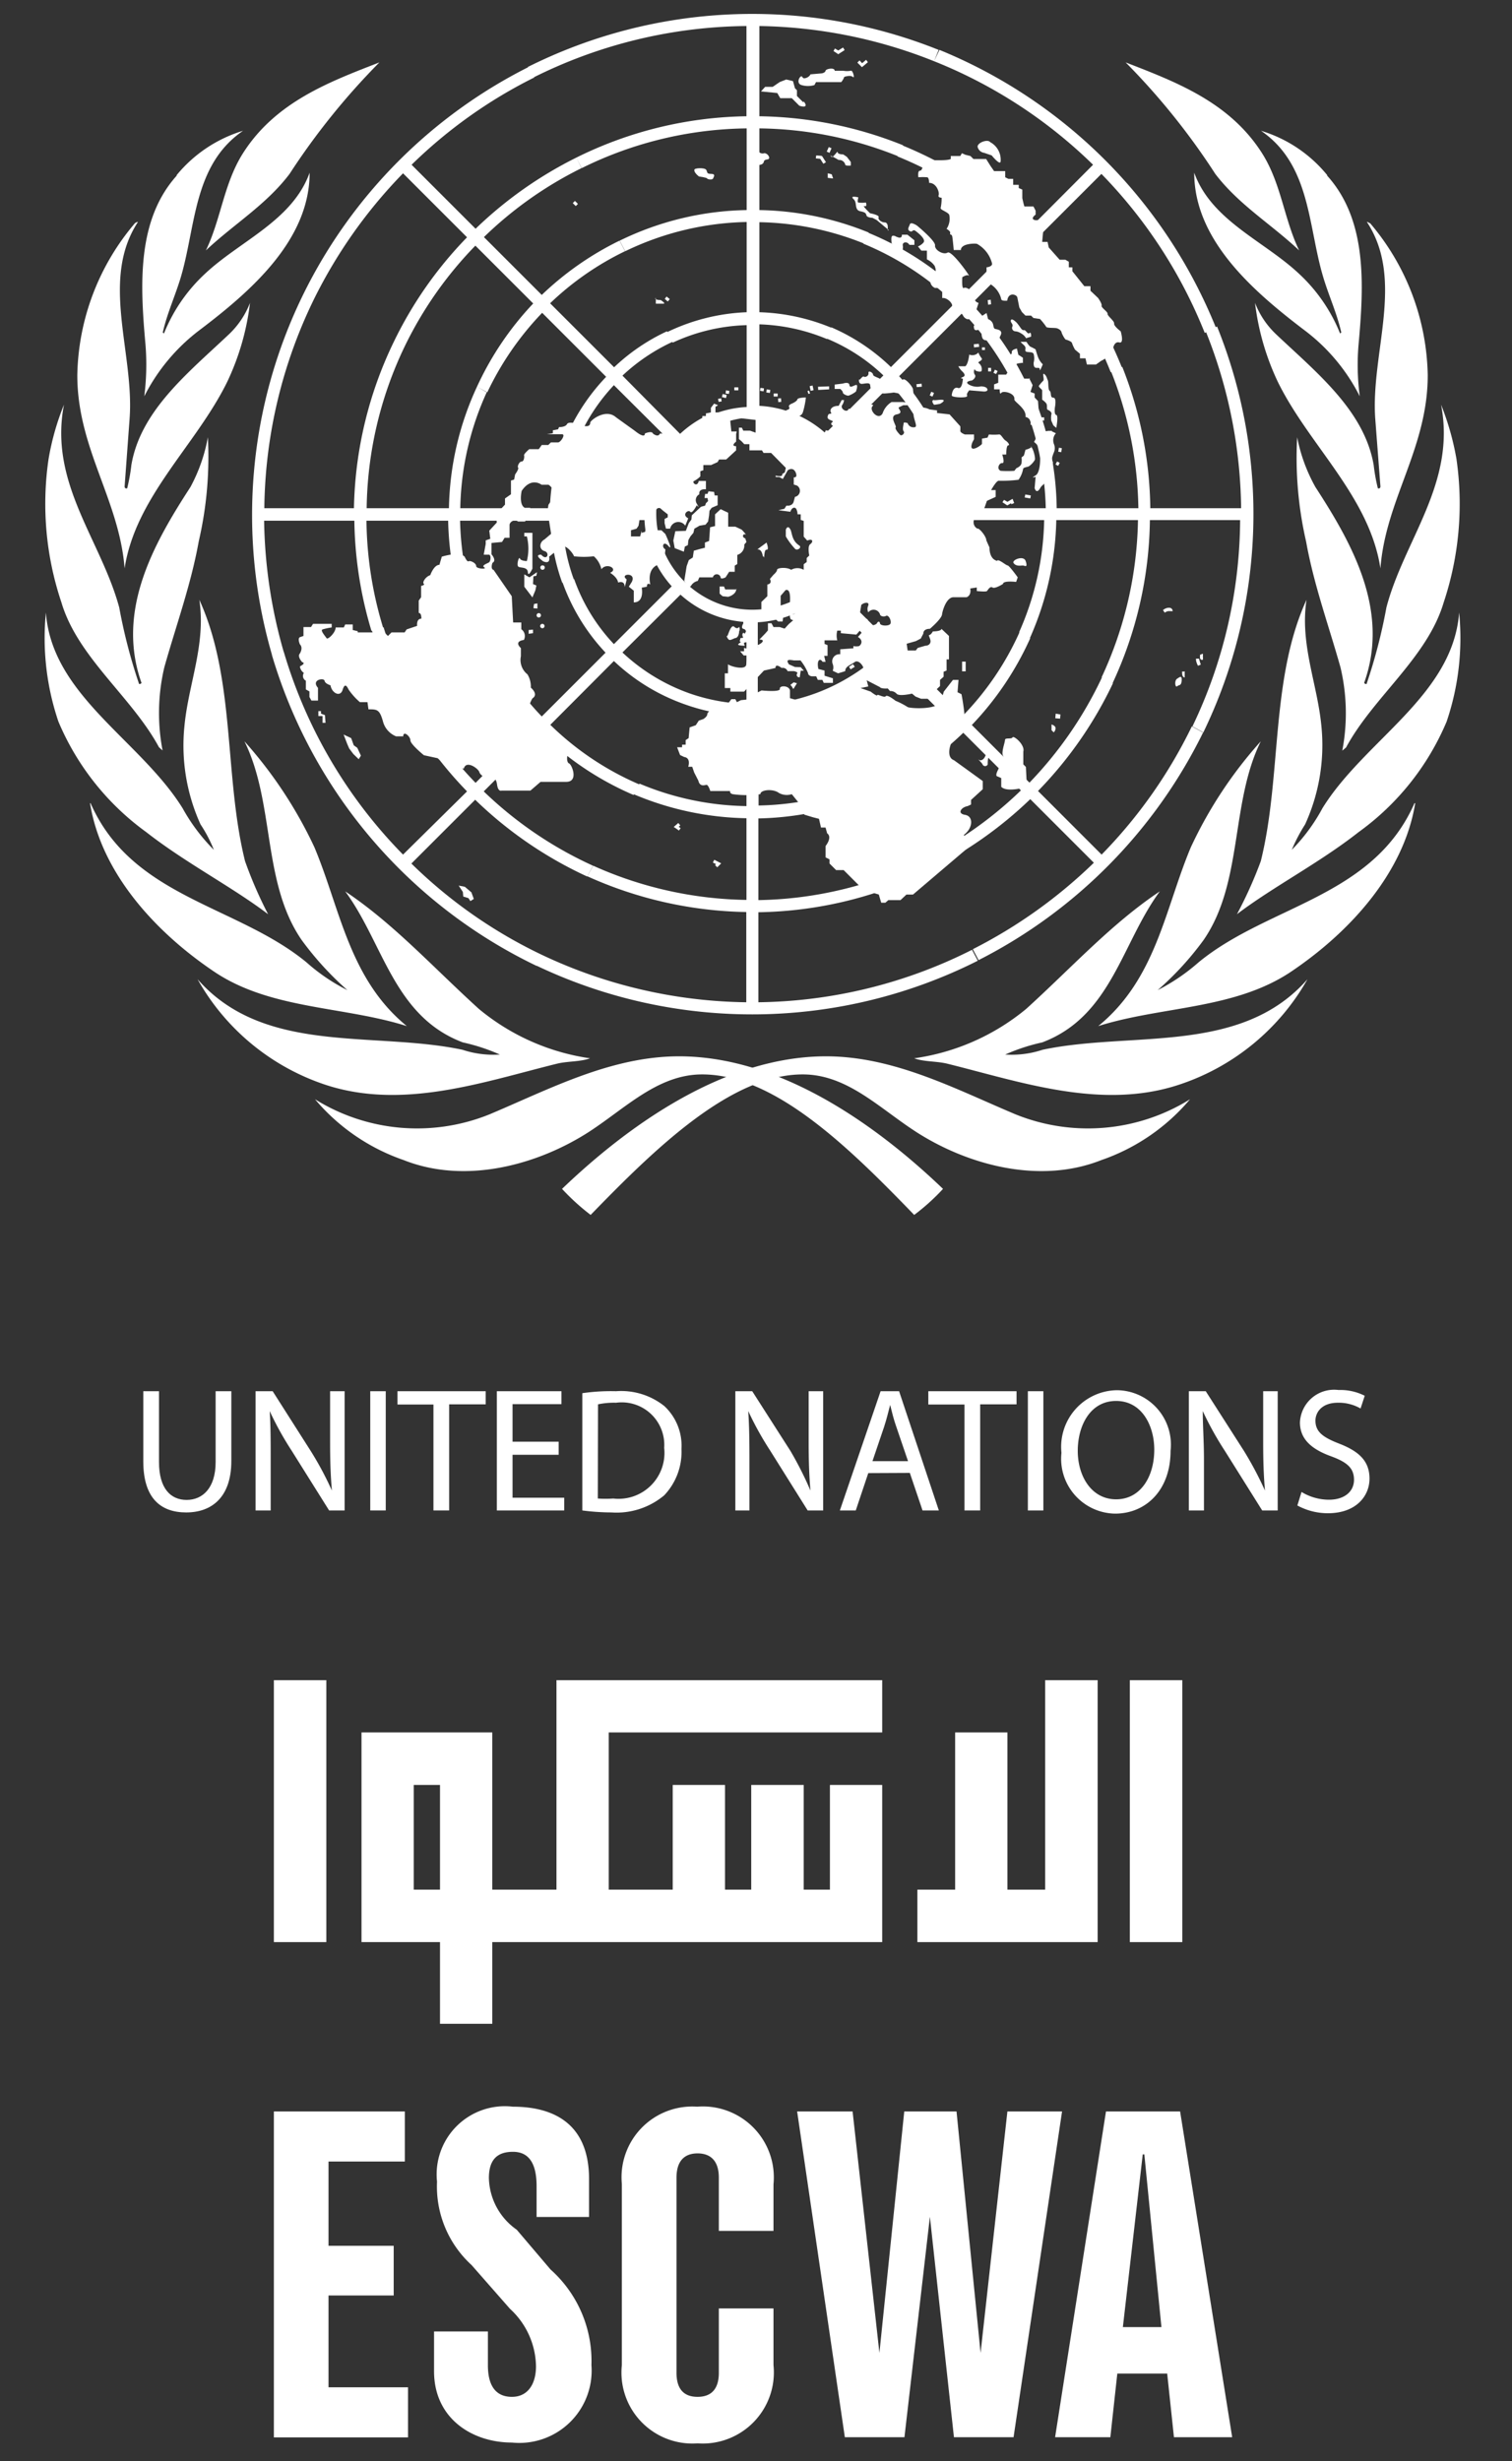 <svg id="Layer_1" data-name="Layer 1" xmlns="http://www.w3.org/2000/svg" viewBox="0 0 76.08 123.83"><rect x="0" y="0" width="76.08" height="123.83" fill="#333333" stroke="none"/><defs><style>.cls-1{fill:#fff;}</style></defs><g id="g4303"><g id="branches-olive"><path class="cls-1" d="M47.45,59.82A10.72,10.72,0,0,1,46,61.13c-3.24-3.35-7-7.07-10.67-7.07-2.24,0-3.86,1.71-5.74,2.92-2.62,1.67-6.21,2.61-9.28,1.39a10.16,10.16,0,0,1-4.46-3.06,9.72,9.72,0,0,0,8.78.76c3-1.26,6.1-2.92,9.54-2.92C39.24,53.15,44.07,56.58,47.45,59.82ZM9.94,49.27c3.36,3.83,8.84,2.6,13.33,3.55a4.94,4.94,0,0,0,1.88.24,9.66,9.66,0,0,0-1.86-.61c-3.48-1.31-4-5-5.92-7.6,2.43,1.62,4.44,3.84,6.72,5.91a11.27,11.27,0,0,0,5.6,2.49c-.49.18-1.13.14-1.66.27-3.68.91-7.75,2.35-11.66,1.06A11.55,11.55,0,0,1,9.94,49.27ZM4.56,40.42c2.09,4.75,7.36,5.12,10.86,8a9.5,9.5,0,0,0,2.06,1.4l0,0a15.72,15.72,0,0,1-2.3-2.52c-2-2.9-1.34-6.88-2.88-10a21.89,21.89,0,0,1,3.52,5.33c1.3,3.09,1.74,6.62,4.65,9-3.15-1-6.79-.83-9.62-2.69-3-2-5.76-5-6.32-8.53Zm-2.25-9.6c.3,4.18,4.75,6.42,6.88,9.85a9.38,9.38,0,0,0,1.57,2.09,6.83,6.83,0,0,0-.67-1.28,9.59,9.59,0,0,1-.81-4.94c.2-2.13,1.09-4.11.75-6.36,1.83,4,1.24,8.89,2.3,13.15A21.11,21.11,0,0,0,13.49,46c-1.8-1.37-4.15-2.58-6.13-4.13a13.18,13.18,0,0,1-4.42-5.56,13.07,13.07,0,0,1-.63-5.49Zm.13-7.7a13,13,0,0,1,.78-2.76C2.45,24.31,5.08,27.16,6,30.57a27.11,27.11,0,0,0,1,3.85s.09,0,.12-.06c-1.29-3.63.61-7,2.46-9.85A8.4,8.4,0,0,0,10.46,22,18.83,18.83,0,0,1,10,27.24c-.39,2.18-1.14,4.23-1.73,6.33a10,10,0,0,0-.09,4.19L8,37.6c-1.37-2.54-4.09-4.52-4.91-7.29a15.55,15.55,0,0,1-.65-7.19Zm1.45-4.24a12.12,12.12,0,0,1,2.9-7.65s.09-.07.15-.06c-1.91,2.92-.17,6.6-.42,9.91l-.25,3.4s0,.13.13.09a9.25,9.25,0,0,0,.21-1.17c.46-2.74,2.87-4.65,4.91-6.58a4.32,4.32,0,0,0,1.06-1.58,12.76,12.76,0,0,1-1.16,4C9.85,22.42,6.82,25,6.27,28.6,6,25.14,3.89,22.56,3.89,18.88Zm5-10.07a6.92,6.92,0,0,1,3.34-2.23c-2.5,1.71-2.37,4.79-3.13,7.36-.28.94-.69,1.82-.91,2.79l.06.05a8.3,8.3,0,0,1,2.06-3c1.76-1.66,4.4-2.67,5.27-5.09,0,3.37-2.91,5.93-5.54,7.92a9.62,9.62,0,0,0-2.78,3.33,12.69,12.69,0,0,0,.06-2.61c-.27-3-.44-6.25,1.57-8.49ZM19.09,3.14a35.39,35.39,0,0,0-4.52,5.61c-1.18,1.56-2.81,2.53-4.21,3.85.76-1.57.9-3.36,1.86-4.88C13.86,5.13,16.57,4.12,19.09,3.14Z"/></g><g id="branches-olive-2" data-name="branches-olive"><path class="cls-1" d="M28.28,59.82a11.26,11.26,0,0,0,1.44,1.31c3.25-3.35,7.06-7.07,10.67-7.07,2.25,0,3.86,1.71,5.75,2.92,2.62,1.67,6.21,2.61,9.28,1.39a10.16,10.16,0,0,0,4.46-3.06,9.72,9.72,0,0,1-8.78.76c-3-1.26-6.1-2.92-9.54-2.92C36.48,53.15,31.66,56.58,28.28,59.82ZM65.79,49.27c-3.36,3.83-8.84,2.6-13.33,3.55a4.94,4.94,0,0,1-1.88.24,9.66,9.66,0,0,1,1.86-.61c3.48-1.31,4-5,5.92-7.6-2.43,1.62-4.44,3.84-6.72,5.91A11.31,11.31,0,0,1,46,53.25c.49.18,1.13.14,1.66.27,3.68.91,7.75,2.35,11.66,1.06A11.59,11.59,0,0,0,65.79,49.27Zm5.38-8.85c-2.09,4.75-7.36,5.12-10.86,8a10,10,0,0,1-2.06,1.4l0,0a15.33,15.33,0,0,0,2.31-2.52c2-2.9,1.34-6.88,2.88-10a21.6,21.6,0,0,0-3.52,5.33c-1.3,3.09-1.74,6.62-4.66,9,3.16-1,6.79-.83,9.63-2.69,3-2,5.75-5,6.32-8.53Zm2.25-9.6c-.31,4.18-4.76,6.42-6.88,9.85A9.13,9.13,0,0,1,65,42.76a8.26,8.26,0,0,1,.67-1.28,9.6,9.6,0,0,0,.82-4.94c-.2-2.13-1.09-4.11-.75-6.36-1.83,4-1.24,8.89-2.3,13.15A21.11,21.11,0,0,1,62.24,46c1.8-1.37,4.15-2.58,6.12-4.13a13.13,13.13,0,0,0,4.43-5.56,13.07,13.07,0,0,0,.63-5.49Zm-.13-7.7a13.62,13.62,0,0,0-.78-2.76c.77,3.95-1.86,6.8-2.75,10.21a27.13,27.13,0,0,1-1,3.85s-.09,0-.12-.06c1.3-3.63-.6-7-2.45-9.85A8.4,8.4,0,0,1,65.27,22a18.83,18.83,0,0,0,.45,5.25c.39,2.18,1.14,4.23,1.73,6.33a10,10,0,0,1,.09,4.19l.19-.16c1.37-2.54,4.09-4.52,4.91-7.29a15.68,15.68,0,0,0,.65-7.19Zm-1.45-4.24a12.12,12.12,0,0,0-2.9-7.65c-.06,0-.09-.07-.16-.06,1.92,2.92.18,6.6.42,9.91l.26,3.4s0,.13-.13.09a9.25,9.25,0,0,1-.21-1.17c-.47-2.74-2.87-4.65-4.91-6.58a4.32,4.32,0,0,1-1.06-1.58,12.76,12.76,0,0,0,1.16,4c1.57,3.18,4.6,5.75,5.15,9.36C69.72,25.14,71.84,22.56,71.84,18.88ZM66.78,8.81a6.85,6.85,0,0,0-3.33-2.23c2.5,1.71,2.36,4.79,3.13,7.36.28.94.69,1.82.91,2.79l-.06.05a8.3,8.3,0,0,0-2.06-3c-1.76-1.66-4.41-2.67-5.28-5.09,0,3.37,2.92,5.93,5.54,7.92a9.54,9.54,0,0,1,2.79,3.33,12,12,0,0,1-.06-2.61c.27-3,.44-6.25-1.58-8.49ZM56.64,3.14a34.77,34.77,0,0,1,4.51,5.61c1.19,1.56,2.82,2.53,4.22,3.85-.76-1.57-.9-3.36-1.86-4.88C61.87,5.13,59.16,4.12,56.64,3.14Z"/></g></g><path id="path51" class="cls-1" d="M60.52,36.85l-.55-.3A24.46,24.46,0,0,1,55.43,43l-3.2-3.2A20.06,20.06,0,0,0,56,34.38l-.55-.3a19.64,19.64,0,0,1-3.65,5.3l-2.9-2.9a15.48,15.48,0,0,0,2.94-4.37l-.54-.3A14.55,14.55,0,0,1,48.46,36l-3.2-3.2a10.21,10.21,0,0,0,2.05-3.21l-.55-.3a9.34,9.34,0,0,1-1.93,3.07l-2.91-2.9a5.43,5.43,0,0,0,1.38-3.33h4.11a9.23,9.23,0,0,1-.65,3.16l.55.3A10.37,10.37,0,0,0,48,26.17h4.54a14.53,14.53,0,0,1-1.26,5.64l.54.3a15.37,15.37,0,0,0,1.33-5.94h4.11a19.41,19.41,0,0,1-1.83,7.91l.55.3a19.94,19.94,0,0,0,1.88-8.21h4.54A24.27,24.27,0,0,1,60,36.55l.55.3a25.22,25.22,0,0,0,.69-20.42l-.57.24a24.52,24.52,0,0,1,1.78,8.9H57.88a19.84,19.84,0,0,0-1.41-7.11l-.56.24a19.42,19.42,0,0,1,1.37,6.87H53.17a15.18,15.18,0,0,0-1-5.24l-.55.24a14.73,14.73,0,0,1,1,5H48a9.94,9.94,0,0,0-.62-3.21l-.55.24a9.54,9.54,0,0,1,.56,3H43.3a5.43,5.43,0,0,0-1.38-3.33l2.91-2.91a9.52,9.52,0,0,1,2,3.27l.55-.24a10.07,10.07,0,0,0-2.14-3.46l3.21-3.21a14.76,14.76,0,0,1,3.11,4.88l.55-.24a15.21,15.21,0,0,0-3.23-5.07l2.9-2.91a19.27,19.27,0,0,1,4.11,6.35l.56-.24a20,20,0,0,0-4.24-6.53l3.21-3.21a24.37,24.37,0,0,1,5.2,8l.57-.24A25.33,25.33,0,0,0,47.27,2.51L47,3.08a24.32,24.32,0,0,1,8,5.21L51.8,11.5a20.08,20.08,0,0,0-6.41-4.19l-.23.56a19.45,19.45,0,0,1,6.21,4.06l-2.9,2.91a15.15,15.15,0,0,0-4.81-3.14l-.22.56a14.77,14.77,0,0,1,4.6,3l-3.21,3.21a10,10,0,0,0-3-2l-.22.57a9.21,9.21,0,0,1,2.84,1.85l-2.91,2.91a5.43,5.43,0,0,0-3.33-1.38V16.32a9.55,9.55,0,0,1,3.4.74l.22-.57a10.24,10.24,0,0,0-3.62-.78V11.18a14.72,14.72,0,0,1,5.28,1.08l.22-.56a15.22,15.22,0,0,0-5.5-1.13V6.46a19.21,19.21,0,0,1,7,1.41l.23-.56a20.05,20.05,0,0,0-7.23-1.46V1.31A24.61,24.61,0,0,1,47,3.08l.23-.57a25.21,25.21,0,0,0-20.67.86l.28.53A24.41,24.41,0,0,1,37.56,1.31V5.85A19.87,19.87,0,0,0,29,7.93l.27.53a19.15,19.15,0,0,1,8.3-2v4.11a15.08,15.08,0,0,0-6.39,1.54l.28.53a14.65,14.65,0,0,1,6.11-1.47v4.54a10.1,10.1,0,0,0-4,1l.28.53a9.4,9.4,0,0,1,3.72-.88v4.12a5.21,5.21,0,0,0-1.81.42l.28.53A4.7,4.7,0,0,1,37.86,21a4.85,4.85,0,0,1,4.84,4.84,4.84,4.84,0,1,1-9.68,0,4.86,4.86,0,0,1,3-4.48l-.28-.53a5.36,5.36,0,0,0-1.52,1L31.32,18.9a9.48,9.48,0,0,1,2.52-1.7l-.28-.53a9.93,9.93,0,0,0-2.66,1.81l-3.22-3.22a14.67,14.67,0,0,1,3.77-2.62l-.28-.53a15.44,15.44,0,0,0-3.91,2.73l-2.91-2.91a19.3,19.3,0,0,1,4.91-3.47L29,7.93a20.31,20.31,0,0,0-5.07,3.58L20.71,8.29A24.29,24.29,0,0,1,26.88,3.9l-.28-.53a25.28,25.28,0,0,0-11.32,11.4l.52.28a24.78,24.78,0,0,1,4.48-6.33l3.22,3.22a20,20,0,0,0-3.69,5.27l.52.29a19.28,19.28,0,0,1,3.59-5.14l2.91,2.91A15.49,15.49,0,0,0,24,19.46l.52.28a15.07,15.07,0,0,1,2.76-4l3.22,3.22a10.27,10.27,0,0,0-2,3l.53.29a9.57,9.57,0,0,1,1.86-2.87l2.92,2.91a5.44,5.44,0,0,0-1.38,3.33H28.31A9.59,9.59,0,0,1,29,22.2l-.53-.29a10.12,10.12,0,0,0-.8,3.66H23.16a14.66,14.66,0,0,1,1.33-5.83L24,19.46a15.08,15.08,0,0,0-1.41,6.11H18.45a19.31,19.31,0,0,1,1.88-8.07l-.52-.29a20,20,0,0,0-2,8.36H13.3a24.55,24.55,0,0,1,2.5-10.52l-.52-.28A25.22,25.22,0,0,0,13.7,33l.59-.15a25,25,0,0,1-1-6.65h4.54a20.1,20.1,0,0,0,.86,5.54l.59-.15a19,19,0,0,1-.84-5.39h4.11a15.63,15.63,0,0,0,.72,4.38l.59-.15a14.94,14.94,0,0,1-.71-4.23H27.7a9.92,9.92,0,0,0,.59,3.12l.59-.15a9.27,9.27,0,0,1-.57-3h4.12A5.34,5.34,0,0,0,33.8,29.5l-2.91,2.91a9.25,9.25,0,0,1-2-3.27l-.59.15a10.13,10.13,0,0,0,2.17,3.55l-3.21,3.21a14.72,14.72,0,0,1-3.38-5.64l-.59.14a15.24,15.24,0,0,0,3.55,5.93l-2.91,2.91a19.39,19.39,0,0,1-4.63-7.83l-.59.15a20,20,0,0,0,4.79,8.11L20.28,43a24.35,24.35,0,0,1-6-10.2l-.6.15A25.31,25.31,0,0,0,27,48.6l.3-.54a24.25,24.25,0,0,1-6.6-4.61l3.21-3.21a20.23,20.23,0,0,0,5.63,3.86l.3-.54a19.56,19.56,0,0,1-5.5-3.74l2.91-2.91A15.19,15.19,0,0,0,31.88,40l.29-.53a14.68,14.68,0,0,1-4.48-3l3.2-3.21a10,10,0,0,0,3.54,2.17l.3-.53a9.62,9.62,0,0,1-3.41-2.07l2.92-2.91a5.38,5.38,0,0,0,3.32,1.38v4.12a9.58,9.58,0,0,1-2.83-.52l-.3.53a10,10,0,0,0,3.13.59v4.54a14.39,14.39,0,0,1-5.38-1.13l-.3.53a15.17,15.17,0,0,0,5.68,1.21v4.11a19.42,19.42,0,0,1-7.71-1.72l-.3.53a20.2,20.2,0,0,0,8,1.8v4.54a24.72,24.72,0,0,1-10.25-2.37l-.3.53a25.23,25.23,0,0,0,22.2-.25l-.29-.55a24.45,24.45,0,0,1-10.75,2.64V45.9a20,20,0,0,0,8.67-2.12l-.28-.55a19.39,19.39,0,0,1-8.39,2.06V41.18a15.25,15.25,0,0,0,6.51-1.6L44.4,39a14.5,14.5,0,0,1-6.23,1.53V36a10,10,0,0,0,4.15-1L42,34.47a9.69,9.69,0,0,1-3.87,1V31.31a5.38,5.38,0,0,0,3.32-1.38l2.91,2.91A9.93,9.93,0,0,1,42,34.47l.28.54a10,10,0,0,0,2.51-1.74L48,36.48A15,15,0,0,1,44.4,39l.28.54a15,15,0,0,0,3.79-2.67l2.9,2.9a19.55,19.55,0,0,1-4.81,3.42l.28.55a20.18,20.18,0,0,0,5-3.53l3.2,3.2a24.85,24.85,0,0,1-6.09,4.35l.29.55a25.42,25.42,0,0,0,11.32-11.5Z"/><polygon id="polygon59" class="cls-1" points="39.15 20.05 39.16 20.23 39.31 20.22 39.3 20.04 39.15 20.05"/><rect id="rect61" class="cls-1" x="38.93" y="19.8" width="0.2" height="0.15"/><polygon id="polygon63" class="cls-1" points="38.74 19.77 38.76 19.62 38.58 19.59 38.56 19.75 38.74 19.77"/><rect id="rect65" class="cls-1" x="38.26" y="19.52" width="0.15" height="0.18" transform="translate(13.68 54.9) rotate(-82.15)"/><rect id="rect67" class="cls-1" x="36.95" y="19.49" width="0.2" height="0.15"/><polygon id="polygon69" class="cls-1" points="36.68 19.82 36.7 19.67 36.53 19.64 36.51 19.8 36.68 19.82"/><rect id="rect71" class="cls-1" x="36.36" y="19.83" width="0.16" height="0.21" transform="translate(8.08 50.27) rotate(-75.61)"/><polygon id="rect73" class="cls-1" points="36.16 20.22 36.13 20.07 36.29 20.04 36.31 20.2 36.16 20.22"/><polygon id="polygon75" class="cls-1" points="16.15 35.78 16.02 35.78 16.02 36.03 16.23 36.03 16.23 36.37 16.38 36.37 16.35 35.98 16.15 35.91 16.15 35.78"/><polygon id="polygon77" class="cls-1" points="17.57 37.66 17.47 37.43 17.29 36.96 17.67 37.14 17.8 37.5 17.98 37.63 18.16 38.02 18.05 38.2 17.78 37.94 17.57 37.66"/><polygon id="polygon79" class="cls-1" points="23.29 44.88 23.08 44.56 23.39 44.62 23.72 44.9 23.84 45.23 23.67 45.34 23.57 45.19 23.31 45.11 23.29 44.88"/><path id="path81" class="cls-1" d="M37.07,21.71H36.8l-.06-.57.16-.1v-.29H36l0-.28.13-.08-.2-.08-.16.21,0,.23-.25.05v.13h-.18v.34l-.71.59-1.42-.05c-.1.23-.36,0-.36,0-.05-.15-.4,0-.4,0,0,.29-.49-.12-.49-.12L31,21c-.51-.46-1.27.13-1.3.26,0,.36-.58.08-.58.08s-.51-.16-.59,0-.4.15-.4.15l-.05.11-.26.05,0,.15-.3.05.76,0c.2,0-.08.43-.21.41l-.35,0-.13.13h-.33l-.15.21-.48,0s-.28.24-.26.31,0,.31-.12.31-.23.24-.18.31-.15.34-.15.34l-.05.26-.16.05v.69l-.3.21v.31l-.46.49.05.41-.38.41.05.41-.23.08,0,.18-.1.54.26,0c.12,0,.1.33,0,.39s-.39.15-.23.25-.41.08-.41-.07-.3-.29-.38-.24-.2-.23-.2-.23c-.28-.28-1.15,0-1.15,0l-.12.41c-.28,0-.46.52-.46.52-.23.07-.41.36-.33.43s-.13.11-.13.11v.57l-.12.17,0,.62c.15,0,.13.29.13.29-.26,0-.21.36-.21.36l-.53.18-.1.15-.66,0-.18.18-.18-.18H18L18,31.76l-.25-.06,0-.28-.38,0-.07.15-.41,0c0,.26-.4.64-.46.54s-.33-.39-.2-.44a3.31,3.31,0,0,1,.46-.1v-.18l-.94,0-.1.16-.38,0V32l-.18.06c-.13.07,0,.36,0,.36.18.18,0,.46,0,.46-.15.16.12.44.12.44.21.05-.12.21-.12.21a.47.47,0,0,0,.2.33.27.27,0,0,0,.1.39l0,.44.18.1v.28l.1.18H16l0-.64c-.36-.41.3-.52.33-.36s.3.23.3.23c.06.39.49.62.61.23s.23-.15.31,0a3.31,3.31,0,0,0,.56.62h.38l.05.36c.43,0,.56,0,.73.61a1.11,1.11,0,0,0,.66.75l.36,0c0-.31.36,0,.36.2s.68.75.68.75l.69.15.63.52.48,0h.21c.12-.44.73,0,.78.18s.46.41.51.28.33-.05.38.34.23.31.23.31l1.45,0,.51-.44,1.29,0c.66,0,.26-.93.13-.93-.23-.18.08-.93.08-.93l-1.86-1.73c-.43,0-.05-.61-.05-.61.33-.21-.08-.54-.08-.54a1.18,1.18,0,0,0-.17-.67.92.92,0,0,1-.33-.91v-.41c-.38-.36.15-.41.15-.41a.42.42,0,0,0-.13-.54l0-.34-.41,0L25.75,30l-.91-1.32c-.18-.05-.06-.36-.06-.36.23-.12-.05-.43-.05-.43l0-.57.53-.05.13-.21h.25l0-.67a.28.28,0,0,1,.43-.15l.35,0,.21-.39.05-.3-.28,0c-.31-.18-.15-.85-.15-.85.48-.72,1-.31,1-.31l.35,0c.54.36,0,1,0,1a1.53,1.53,0,0,0,0,.64l.13.83-.33.28c-.28.15-.28.51,0,.59s.13.52-.17.18c-.46,0,.25.41.05.31.46.23.35-.21.35-.21l.61-.49c.23-.18.64.39.64.47a4.27,4.27,0,0,0,1,0,1.21,1.21,0,0,1,.38.65c.28-.36.87,0,.44.18.4.26.4.49.4.49.33-.1.33.15.33.23a2.67,2.67,0,0,0,.1-.39c-.38-.28.51-.38.26.13l-.15.24.25.2,0,.59c.55,0,.4-.74.4-.74l.26-.05c0-.24.17-.11.17-.11-.17-.87.41-1,.41-1,.33-.08.35-.77.35-.77-.22-.11-.1-.47.16-.16s-.16-.61-.16-.61l-.2-.19-.28,0,0-.29h-.46l-.08.37-.17.05,0-.11-.08.29h-.46l0-.31.28-.08.1-.15.07-.42h.33l.44-.13c0-.43.25-.33.25-.33l.15.13.23.18,0,.15-.16.08,0,.21.07.28h.21a.42.42,0,0,1,.76-.15l.15-.37c-.35-.18,0-.46.1-.33s.33-.33.33-.33.18.23,0-.08a.33.33,0,0,1,.13-.47c-.05-.3.33-.25.33-.25l0-.42-.36,0c-.08.36-.38.05-.23,0a1.36,1.36,0,0,0,.31-.23v-.26l.15-.05,0-.26h.39l.33-.15.07-.13.36,0,.5-.46,0-.21c-.3,0,0-.23,0-.23l0-.38Z"/><path id="path83" class="cls-1" d="M26.84,26.81l-.46,0,0,.18h.13a2.55,2.55,0,0,1,0,1.24s-.3,0-.35-.13-.18.33-.08.41.46,0,.48.28.23-.18.23-.18V26.81Z"/><polygon id="polygon85" class="cls-1" points="26.64 29.05 26.38 28.9 26.38 29.52 26.79 30.06 26.94 29.7 26.99 29.46 26.82 29.39 26.84 29 26.99 28.97 27.02 28.79 26.64 29.05"/><polygon id="polygon87" class="cls-1" points="27.04 30.36 26.87 30.39 26.84 30.6 27.04 30.62 27.04 30.36"/><polygon id="polygon89" class="cls-1" points="26.82 31.68 26.6 31.7 26.6 31.89 26.82 31.86 26.82 31.68"/><path id="path91" class="cls-1" d="M27.11,31.07a.11.11,0,0,0,0-.22.11.11,0,0,0,0,.22Z"/><path id="circle93" class="cls-1" d="M27.29,31.39a.11.11,0,1,1-.11.11A.11.11,0,0,1,27.29,31.39Z"/><path id="circle95" class="cls-1" d="M27.3,28.45a.1.1,0,0,1,.11.11.11.11,0,0,1-.22,0A.1.1,0,0,1,27.3,28.45Z"/><polygon id="polygon97" class="cls-1" points="35.63 26.24 35.68 25.93 35.7 25.7 35.81 25.55 36.11 25.42 36.11 24.93 35.96 24.93 35.93 24.75 35.65 24.72 35.6 24.85 35.48 24.85 35.45 25.06 35.6 25.06 35.63 25.21 35.52 25.32 35.48 25.44 35.27 25.5 34.81 25.93 34.79 26.14 34.66 26.32 34.51 26.71 33.98 26.73 33.88 27.2 33.95 27.58 34.41 27.76 34.46 27.5 34.61 27.43 34.64 27.17 34.74 26.99 34.89 26.81 34.94 26.6 35.2 26.45 35.5 26.4 35.63 26.24"/><path id="path99" class="cls-1" d="M36.64,26.5v-.36l0-.34-.38-.18-.28.26,0,.36v.23l-.25.06-.05.69-.21.08,0,.26-.28.07-.28.08-.05.34-.2.13-.11.31-.12.74s.23.44.35.23a.52.52,0,0,1,.33-.23l.08-.18.68,0a.2.2,0,0,1,.39,0c0,.13.25,0,.25,0l.18-.28h.28l0-.31.13-.08v-.46a.49.49,0,0,0,.35-.52l.11-.13-.06-.18c-.2-.07-.1-.25,0-.2s-.18-.24-.18-.24S37,26.5,37,26.5Z"/><path id="path101" class="cls-1" d="M37.05,29.62c0,.31-.41.41-.41.41L36.36,30l-.15-.13,0-.36.22,0,.06.15.58,0Z"/><path id="path103" class="cls-1" d="M38.42,28c.06.22,0-.36.15-.34s0-.36,0-.36l-.46.34c.23,0,.25.26.28.36Z"/><path id="path105" class="cls-1" d="M39.77,26.63c.1.23.07.57.45.82.13.09-.07.26-.2.18a3.4,3.4,0,0,1-.48-.64v-.34c.08-.2.18-.12.23,0Z"/><polygon id="polygon107" class="cls-1" points="39.94 34.33 39.77 34.46 39.84 34.54 39.92 34.67 40.1 34.38 39.94 34.33"/><polygon id="polygon111" class="cls-1" points="43.01 33.55 42.92 33.42 42.72 33.55 42.8 33.68 43.01 33.55"/><path id="path113" class="cls-1" d="M50.15,39.05l.23.1,0,.44c.3.31,1.29,0,1.29,0s-.05-1-.05-1l-.13-.13,0-.64c.1-.34-.49-.83-.54-.72s-.38,0-.38.13-.2.62-.1.8-.07.18-.1.36-.28.49-.23.64Z"/><path id="path115" class="cls-1" d="M49.59,38c-.05.19-.22.31-.33.23s.13.13.18.23a.14.14,0,0,0,.26,0c0-.1,0-.33.07-.43s-.15-.13-.18,0Z"/><rect id="rect117" class="cls-1" x="48.41" y="33.29" width="0.18" height="0.49"/><path id="path119" class="cls-1" d="M51,28.33c-.11-.15.51-.41.61-.1s0,.26-.1.23-.36.08-.51-.13Z"/><polygon id="polygon123" class="cls-1" points="51.56 25.03 51.84 25.08 51.87 24.93 51.59 24.88 51.56 25.03"/><polygon id="polygon125" class="cls-1" points="50.89 25.37 51.03 25.31 50.98 25.18 50.95 25.1 50.88 25.14 50.69 25.25 50.52 25.15 50.44 25.27 50.65 25.41 50.68 25.43 50.72 25.41 50.87 25.32 50.89 25.37"/><path id="path127" class="cls-1" d="M51.83,19.05h-.38s.12.05-.23-.28a.35.35,0,0,0-.59.08l-.4,0v.41l-.21.08,0,.25.28,0s0,.31.08.18.71,0,.66.33c0,.13.63.47.56.88a.31.31,0,0,1,.25.39l.43.05.13-.26.13,0v-.16L52.29,21l-.06-.82L52.06,20l0-.2-.21-.08.11-.34-.18-.36Z"/><path id="path129" class="cls-1" d="M52.94,21.68l-.2,0-.45.07-.26.49a.75.75,0,0,1,.23.26c.1.18.15,1.24-.15,1.42s0,.07,0,.07l-.05.57c.08.26.21.13.28,0s.15-.15.25-.28a1.33,1.33,0,0,0,.28-.54c0-.18.16-.47.08-.54s.08-.44.08-.44a.53.53,0,0,0,0-.42.53.53,0,0,1,.1-.54l-.21-.1Z"/><polygon id="rect133" class="cls-1" points="53.25 22.73 53.28 22.53 53.43 22.55 53.4 22.75 53.25 22.73"/><rect id="rect135" class="cls-1" x="53.13" y="23.26" width="0.17" height="0.15" transform="translate(8.03 59.86) rotate(-62.63)"/><path id="path137" class="cls-1" d="M53,21.4l-.1-.23a.93.93,0,0,1,0-.31c.05-.11-.1-.21-.18-.24s0-.23-.08-.33-.2-.18-.2-.18,0-.39,0-.46-.23-.18-.15-.26a2.54,2.54,0,0,1,.2-.23c.08-.05-.07-.42.05-.34s.13.21.18.31,0,.46.1.54,0,.34.18.34.08.49.08.49-.05.36.07.38,0,.65,0,.65L53,21.4Z"/><path id="path139" class="cls-1" d="M51.37,17.22c.08.1.23.18.23.29s-.05.18.1.2.26,0,.31.1a.84.84,0,0,1,0,.44c0,.11,0,.26.15.26s.16,0,.16.1.15-.28.15-.28a1,1,0,0,1-.23-.34,4.06,4.06,0,0,1-.13-.41s-.17-.1-.25-.13-.21-.25-.21-.25l-.3,0Z"/><path id="path141" class="cls-1" d="M51.62,17a.68.68,0,0,0-.25-.23.63.63,0,0,0-.28-.1.17.17,0,0,1-.15-.24c.05-.12-.08-.18-.08-.28s.08-.1.2,0,.11.1.21.23.15.25.25.23.18.23.28.15.08.18.08.18l-.26.08Z"/><path id="path143" class="cls-1" d="M48.65,19.9c.14.14-.76.11-.76,0s.08-.46.31-.38.25-.47.25-.47-.2,0,0-.08,0-.25-.08-.33a1.07,1.07,0,0,1-.15-.21h.35c.15-.1.2-.59.2-.59a.41.41,0,0,0,.46-.1,1,1,0,0,0,.16.28c.1.13-.26.18-.13.26a.38.38,0,0,1,.13.39c-.06.07-.34,0-.34-.08s-.1.13,0,.26-.12.3-.17.3-.38.06-.11.21a.87.87,0,0,0,.59.08s.23,0,.3.1,0,.16-.15.16l-.74-.06s-.17.19-.1.26Z"/><path id="path145" class="cls-1" d="M47,20.14c.13,0,.43-.06.48,0s-.18.18-.18.18l-.3.05c-.1-.13-.13-.23,0-.25Z"/><path id="path147" class="cls-1" d="M50.31,18c.2-.1.63-.1.6-.26s.26-.2.26-.2l.07.31.23.15,0,.28s.07-.05-.21,0-.1.21-.1.21l-.61,0-.07-.26-.2-.28Z"/><path id="path149" class="cls-1" d="M49.31,16.58c.16,0-.05.59.36.54s0,.18.33.21.23-.24.33-.42.05-.28-.13-.33-.18,0-.23-.26a.39.39,0,0,0-.25-.26l-.08-.31-.33.21L49,16.4c0,.33.18.18.33.18Z"/><polygon id="rect153" class="cls-1" points="49.99 18.76 50.06 18.6 50.2 18.67 50.12 18.82 49.99 18.76"/><rect id="rect155" class="cls-1" x="49.72" y="18.51" width="0.15" height="0.18"/><polygon id="rect157" class="cls-1" points="49.85 15.08 49.87 15.31 49.72 15.33 49.7 15.1 49.85 15.08"/><rect id="rect159" class="cls-1" x="49.41" y="17.48" width="0.15" height="0.13"/><polygon id="rect161" class="cls-1" points="49.01 17.48 49 17.32 49.25 17.3 49.27 17.45 49.01 17.48"/><rect id="rect163" class="cls-1" x="46.79" y="19.76" width="0.2" height="0.15" transform="translate(10.15 55.08) rotate(-66.74)"/><rect id="rect165" class="cls-1" x="46.12" y="19.32" width="0.26" height="0.15" transform="translate(-1.63 4.47) rotate(-5.44)"/><polygon id="polygon169" class="cls-1" points="41.16 19.46 41.17 19.62 41.72 19.59 41.72 19.44 41.16 19.46"/><rect id="rect171" class="cls-1" x="40.76" y="19.41" width="0.15" height="0.24" transform="translate(-3.25 9.28) rotate(-12.47)"/><polygon id="rect173" class="cls-1" points="40.68 19.82 40.63 19.68 40.71 19.65 40.76 19.8 40.68 19.82"/><path id="path175" class="cls-1" d="M42,19.39l0,.18.28,0s.13.11.13.18.18.16.28.16a1.28,1.28,0,0,0,.38-.21s.13-.36,0-.33-.31.18-.33,0-.33-.07-.33-.07l-.41.05Z"/><path id="path177" class="cls-1" d="M43.22,19.1c0,.08,0,.18.1.21s.43-.1.46.05,0,.26.23.34a1.37,1.37,0,0,0,.48.1,4.73,4.73,0,0,0,.48-.05s.36.05.43.13c.28.28.46.36.54.23s0-.41,0-.52-.39-.59-.51-.49-.16,0-.38.08-.72,0-.74-.08-.38-.15-.38-.25-.25-.24-.23-.08-.18.23-.23.18-.2.15-.2.15Z"/><path id="path179" class="cls-1" d="M49.06,15.8l.18-.56C49,15.19,49,14.9,49,14.9c0-.23-.38-.49-.5-.41s-.08-.54-.08-.54.23-.16.33-.08-.86-1.29-1.07-1.16-.66-.13-.63-.36-.91-1-.91-1-.31-.21-.36-.06-.15.26,0,.34.13-.13.3,0,.51.41.39.57a.71.71,0,0,1-.28.2l.17.21h.28l0,.44a1,1,0,0,1,.39.33c.07.18.07.29,0,.39a.71.71,0,0,0-.21.46.39.39,0,0,0,.23.26l.2,0,.16.07V15c.2-.05.53.23.5.41s0,.08.31.26.18.21.35.34.33,0,.41-.19Z"/><path id="path181" class="cls-1" d="M44.87,12.3c0-.1-.08-.46.08-.44s0,0,.23.08.2-.13.2-.13h.28l.35.28,0,.23-.25,0c-.13-.21-.38-.13-.33.05a.6.6,0,0,1-.23.54c-.1,0-.43,0-.41-.12s.13-.52.13-.52Z"/><path id="path183" class="cls-1" d="M44.67,11.6v-.2s0-.21-.16-.21-.35-.15-.3-.26-.43-.2-.43-.2-.43-.41-.28-.36.07-.18.07-.18a1.39,1.39,0,0,1-.38,0c-.07,0,0-.26,0-.26s-.3-.07-.3,0,.1.08.15.24,0,.41.25.46.28.1.31.21.3.12.3.12l.21.11.61.51Z"/><polygon id="polygon185" class="cls-1" points="41.85 8.77 41.65 8.72 41.65 8.95 41.92 8.98 41.85 8.77"/><path id="path187" class="cls-1" d="M41.85,7.89c-.27-.2.35.16.35.16a.31.31,0,0,1,.33.23c0,.08.28.05.28.05l0-.18-.2-.26-.18-.12s-.28,0-.28-.11-.23.31-.33.23Z"/><path id="path189" class="cls-1" d="M46.52,8.05c-.07.22-.1.54-.23.54s-.08.33-.08.33a2.79,2.79,0,0,1,.44,0c.1,0,.1.28.1.28.38,0,.53.49.48.62s.15.13.15.13a2.26,2.26,0,0,1-.05.52c0,.1.33.18.43.33a.92.92,0,0,1-.12.7c-.08,0,.2.1.17.23s.08,0,.11.2.07.65.07.65l.36,0c0-.33.7-.34.81-.31a1.56,1.56,0,0,1,.76,1c0,.16-.28.18-.28.18l0,.75a1.22,1.22,0,0,1,.74.85c0,.11.3.08.3.08.06-.46.49-.31.51-.16l.1.5.13.23.18.18.28,0L52,16l.33.05a3.1,3.1,0,0,1,.31.39c0,.07.41.05.51.07s.25.1.27.23a1.28,1.28,0,0,0,.19.34s.3.08.33.18a1.82,1.82,0,0,0,.15.33l.25.21,0,.23.28,0,.07.31.46,0,.25-.18a1.42,1.42,0,0,0,.59-.51c0-.11.07-.49.33-.42s.07-.56.07-.56-.35-.26-.33-.39-.35-.39-.33-.49-.33-.31-.3-.41-.18-.39-.18-.39l-.38-.36,0-.23-.31,0-.6-.75,0-.2-.18,0v-.28l-.17-.1-.29,0-.55-.62-.06-.28h-.27l.05-.54a1,1,0,0,0,.07-.67s-.35.18-.53.1.08-.26.08-.26v-.2L52,10.39s-.43,0-.45,0-.11-.42-.11-.42l0-.43-.18-.08,0-.16-.28,0V9L50.74,9l-.16-.08,0-.31-.56,0-.18-.26L49.62,8l-.64,0-.15-.15-.25-.06-.18-.08-.08.14-.48,0,0,.15c-.26.13-1.28,0-1.3.11Z"/><path id="path191" class="cls-1" d="M49.19,7.38c0-.21.51-.39.63-.23a1,1,0,0,1,.53.95c0,.28-.45-.28-.45-.28l-.38-.13a.39.39,0,0,1-.33-.31Z"/><polygon id="rect193" class="cls-1" points="41.74 7.69 41.6 7.63 41.7 7.4 41.84 7.46 41.74 7.69"/><path id="path195" class="cls-1" d="M40.43,5.16l-.33-.33V4.54L40,4.44l-.1-.36L39.56,4l-.33.13-.35.24-.38,0-.21.23.82.08.15.26.58,0,.38.38c.33.11.41,0,.21-.23Z"/><path id="path197" class="cls-1" d="M40.38,3.9c-.06-.23-.39.28-.05.38a1.13,1.13,0,0,0,.65,0l.08-.15,1.27,0a.83.83,0,0,0,.15-.26s.31-.11.43,0,0-.36-.1-.31a1.05,1.05,0,0,1-.38,0H42c0-.18-.44-.1-.46,0s-.18.13-.18.13l-.58.05c-.06.16-.36.26-.38.16Z"/><path id="path199" class="cls-1" d="M37.86,8.25c.39.12.53,0,.56-.07s0-.13.2-.16,0-.33-.17-.31a.26.26,0,0,1-.33-.18c0-.13-.28-.46-.31-.2s-.18.25-.15.44.1.44.2.48Z"/><path id="path201" class="cls-1" d="M34.94,8.54c0-.09.51-.11.59,0s0,.21.25.21.13.15.1.23-.28.05-.3,0-.41-.1-.41-.1-.2-.15-.23-.28Z"/><polygon id="polygon205" class="cls-1" points="43.38 3.18 43.25 3.04 43.14 3.15 43.32 3.33 43.37 3.38 43.42 3.34 43.67 3.13 43.58 3.01 43.38 3.18"/><polygon id="polygon207" class="cls-1" points="42.01 2.44 41.94 2.57 42.14 2.7 42.18 2.73 42.22 2.7 42.5 2.52 42.42 2.39 42.18 2.54 42.01 2.44"/><polygon id="polygon209" class="cls-1" points="41.32 7.84 41.07 7.82 41.05 7.97 41.27 7.99 41.43 8.24 41.56 8.16 41.38 7.88 41.36 7.85 41.32 7.84"/><path id="path211" class="cls-1" d="M33,15l0,.28h.38c.15,0-.13-.18-.13-.18s-.3,0-.28-.1Z"/><polygon id="rect213" class="cls-1" points="33.45 15.04 33.54 14.92 33.7 15.05 33.6 15.17 33.45 15.04"/><polygon id="rect215" class="cls-1" points="28.82 10.22 28.93 10.11 29.08 10.26 28.97 10.37 28.82 10.22"/><polygon id="polygon219" class="cls-1" points="35.94 43.26 35.87 43.4 36.03 43.48 35.98 43.53 36.09 43.64 36.22 43.51 36.29 43.44 36.19 43.39 35.94 43.26"/><polygon id="polygon221" class="cls-1" points="34.13 41.41 33.98 41.54 33.9 41.61 33.98 41.66 34.16 41.79 34.25 41.67 34.15 41.6 34.23 41.53 34.13 41.41"/><path id="path223" class="cls-1" d="M53.11,36.64c0-.13-.18-.18-.2-.19l0,.15h0l0,0,0,.14,0,0,.11.11a.3.3,0,0,0,.09-.27Z"/><polygon id="polygon225" class="cls-1" points="53.1 36.14 53.12 35.91 53.36 35.95 53.34 36.16 53.1 36.14"/><path id="path227" class="cls-1" d="M59.23,34.15c.11-.07.25-.2.23.09s-.13.2-.23.29S59.08,34.24,59.23,34.15Z"/><path id="path231" class="cls-1" d="M60.52,33.05v0a.34.34,0,0,0,0-.16l-.14.06a.61.61,0,0,1,0,.11.15.15,0,0,0,.05.13.11.11,0,0,0,.1,0l0-.15,0,0Z"/><path id="path233" class="cls-1" d="M60.18,33.18c0,.16.1.31.1.32l.14-.06s-.05-.15-.09-.3l-.15,0Z"/><path id="path235" class="cls-1" d="M59.63,33.79l-.15,0c0,.13,0,.28.13.3l0-.15h0s0-.07,0-.13Z"/><path id="path237" class="cls-1" d="M59,30.71a.18.18,0,0,0-.08-.11c-.11-.05-.3,0-.4.1l.09.13a.33.33,0,0,1,.25-.08h0l.15,0Z"/><path id="path241" class="cls-1" d="M51.93,22.48a.83.83,0,0,1-.33.15l-.08.29-.12.1a.83.83,0,0,1,0,.26c0,.18-.26.28-.26.28l-.1.13a5.26,5.26,0,0,1-.69,0c-.22-.1-.07-.41.08-.39s0-.43,0-.43l.2,0s0-.46.1-.46,0-.16-.13-.24-.23-.33-.33-.31a2.83,2.83,0,0,1-.51,0l-.07.16-.28.05s0,.2,0,.26-.73.57-.48-.08l.08-.15v-.24l-.46,0s-.23-.08-.23-.18a1.84,1.84,0,0,0,0-.23l-.54-.6-.63-.07,0-.13-.38-.05c-.46-.23-.87,0-.79.36s.2.54,0,.54a.3.3,0,0,1-.31-.21s-.2-.07-.2,0-.08.31,0,.41-.1.26-.18.18-.28-.31-.22-.38-.36-.57.05-.65,0-.31.12-.36l.21-.1h.2l.13-.11-.33-.05-.21,0-.38,0a1.06,1.06,0,0,0-.45.57c-.21.38-.69-.16-.51-.36s-.56,0-.69.08-.51.05-.51.05c-.07.23-.43,0-.33-.18a.55.55,0,0,0,.1-.26l-.12,0-.15.29c-.36,0-.46.2-.39.33s-.1,0-.15.15,0,.19.18.26-.08.08,0,.21.41,0,.23.18-.53.1-.53.1c0,.24-.51.18-.56.11s-.43-.55-.43-.55l-.48,0c-.05-.36.23-.18.33-.47a4.11,4.11,0,0,0,.15-.74s-.41,0-.43.1-.28.21-.28.21-.2.07-.13.18-.15.15-.15.15,0,.17,0,.23c-.2.21-.71,0-.78-.05l-.31-.13-.3-.2-.36.15-.1.1h-.38l0,.31.69.08,0,.64-.28-.1H37.4l-.07-.15-.15,0v.57l.15.13.12.13.26,0,0,.31.63,0,.08.13.38,0,.74.75-.05.23-.13.08c.05.18-.33.08-.33.08V24l.18,0,.18.1.25-.44c.28-.18.41.08.43.23s-.13.13-.13.13v.36l.16.05A.31.31,0,0,1,40,25l-.07.26c-.08.23-.36.18-.36.18l-.1.16-.3.07.6.08c.06-.2.21-.26.29-.15a.59.59,0,0,1,.07.28l.16,0,0,.28.15.05V27l.18.2c.3-.13.3.08.15.18s-.05.57-.05.57l-.13.13v.2l-.15.11v.28a.64.64,0,0,0-.63,0c-.23-.15-.71-.1-.71,0s-.18.25-.18.25l-.18.21c.13.26-.13.28-.13.28V30l-.3.29,0,.67c0,.18.38.2.46.1s.38.21.38.21h.23l.05-.47-.15-.08v-.74l.25-.29c.31-.1.21.67.21.75,0,.28.15.26.27.21s.06.28-.15.26-.07.25-.07.25l.12.05-.22.19-.21.23-.25-.08-.31,0-.1-.19-.18,0,0,.36-.13.15-.3.31c.4,0,0,.29-.16.29.23.07,0,.3-.61.13v.17l-.2,0,.18.21.2,0-.07.44c0,.34-.84.1-.92,0l0,.46-.16,0,0,.31,0,.43.28,0v.18l.69,0,1-1.06.58-.13c0-.26.31,0,.31,0a.26.26,0,0,1,.3.16l.33,0c.28.08.11.1.13.21s.15.1.15.1l.05-.33.16,0-.16-.18L40,33.56l-.3-.13c-.2-.28.05-.23.25-.2h.33a2.76,2.76,0,0,1,.38.64c0,.13.18.16.18.16l.23,0,.08.18h.23l.07.15h.46l0-.23L41.49,34l0-.26-.31-.08c-.1-.44.08-.57.21-.36l.15,0L41.47,33l.17,0,0-.54-.15-.06v-.18l.64,0a.94.94,0,0,1,0-.49h.18l0,.13.78.07.55-.63c0-.05.06-.08,0-.14s-.18,0-.31-.07,0-.52,0-.62.44-.26.36,0a.38.38,0,0,0,0,.34.34.34,0,0,1,.59.1c0,.08.17.15.3.08s.28.23.23.38-.51.13-.53,0-.11-.11-.16,0a.35.35,0,0,1-.4.05.07.07,0,0,1,0,0l-.55.63h0c.3.18.15.41.05.46a.79.79,0,0,1-.28,0l0,.11-.66.05,0,.25a.36.36,0,0,0-.38.49.48.48,0,0,1,0,.34l.27.13.36-.11c0-.25.28-.31.48-.46s.54.28.43.49a.83.83,0,0,0-.1.28l0,.24-.26.1-.2.1,0,.13h-.69l-.13.13-.33,0-.1.15-.23,0s-.38.18-.23.38-.63.18-.81-.1c0,.26-.33,0-.33,0l-.28-.08,0-.39c-.05-.26-.54-.26-.51-.08s-.92.08-.92.08l-.3.15-.28.16,0,.13-.46.05-.2.1-.08-.15h-.2l-.21.28c-.53,0-1,.34-1,.47s-.2.25-.2.25l-.23.08-.15.23-.31.11-.05.54-.15.1v.23l-.18,0v.13l-.25,0,.15.39.21.1c.35.05.2.49.2.49l.2,0,.1.29.21.41c.07.31.3.23.4.21s.2.31.2.31l1,0s-.05.11.13.16a5,5,0,0,0,1.39,0c0-.23.64-.28.92-.07a.81.81,0,0,0,.66.07l.38.47.25.56.43.13.31.08.1.44.23,0,.08.29c.28.2-.08.64-.08.64v.57l.2.1,0,.21.33.33.38,0,1,1,.77.23.12.41.21,0,.15-.13.61,0,.3-.28.33,0,2.82-2.4-.25-.15V42c.45-.34.48-.93.05-1s-.18-.39.13-.44l.17-.08v-.23l.59-.54v-.41L48,38.25c-.56-.2,0-1.44.38-1.42s0-1.9,0-1.9l-.2-.1.05-.62h-.28l-.46.59-.12.41c-.05.54-1.63.44-1.71.36a3.86,3.86,0,0,0-.6-.31s-.41-.33-.49-.23-.43-.13-.43-.05-.33-.18-.33-.18l-.51-.18.39-.08-.08-.31.66.34c.07.1.4.07.4.07l.11.13a.42.42,0,0,1,.33.13c.12.16.78,0,.78,0l.18.15.28.11.79,0,0-.49.16-.15,0-.31.18-.16v-.25l.15-.06,0-.56.12,0V32l-.38-.36c0,.13-.43.13-.43.13s-.1.18-.18.18.11.23.05.39-.25.15-.25.15l-.38.11-.1.13h-.41l-.05-.34.46-.13.25-.13.13-.25c0-.26.33-.24.33-.24s.58-.49.61-.72.23-.87.58-.87h.66c.26-.11.18-.44.18-.44l.33-.05,0,.18s.46.05.51,0,.15-.26.28-.18.53-.18.53-.18c0-.18.66-.1.66-.1l.08-.23s-.43-.6-.51-.6-.48-.36-.53-.23c-.41-.1-.38-.67-.38-.67l-.16-.36c0-.21-.38-.65-.45-.59a.37.37,0,0,1,0-.65c.1,0,.35-.38.35-.38l.13-.37L50.1,25l0-.34-.23,0s.26-.47.38-.47a6.84,6.84,0,0,0,1-.05,1.36,1.36,0,0,0,.23-.54c0-.08.21-.1.28-.13a1,1,0,0,0,.31-.33c.05-.11-.13-.75-.23-.65Z"/><path id="path245" class="cls-1" d="M37.86,31.77s.08.12.15.1.12.13,0,.13-.07.1-.07.14a.26.26,0,0,1-.06.19c-.06.06-.12,0-.19,0a.38.38,0,0,0-.21,0c-.1,0,0,.16,0,.16s-.4,0-.33-.08.16-.08.1-.12,0-.07,0-.15.19,0,.13-.1,0-.28.1-.15l.06-.14c-.06-.05,0-.07-.14-.11s0-.27,0-.27l0-.16c0-.19.42-.21.44,0a1.1,1.1,0,0,1,0,.29l.12,0s0,.12-.12.12,0,.06-.06.11l.06.1Z"/><path id="path247" class="cls-1" d="M36.6,32c.06-.11.19-.61.35-.46s.24,0,.24,0a.24.24,0,0,1,0,.23c0,.16-.07.31-.17.33s-.17.08-.28.1-.18-.2-.18-.2Z"/><rect class="cls-1" x="56.85" y="84.54" width="2.64" height="13.18"/><rect class="cls-1" x="13.78" y="84.54" width="2.64" height="13.18"/><polygon class="cls-1" points="52.59 95.08 50.69 95.08 50.69 87.17 48.06 87.17 48.06 95.08 46.16 95.08 46.16 97.72 48.06 97.72 50.69 97.72 52.59 97.72 55.23 97.72 55.23 95.08 55.23 84.54 52.59 84.54 52.59 95.08"/><path class="cls-1" d="M28,84.54V95.08H24.77V87.17H18.19V97.72h3.95v4.11h2.63V97.72H44.39V89.81H41.76v5.27H40.44V89.81H37.8v5.27H36.48V89.81H33.85v5.27H30.63V87.17H44.39V84.54H28ZM22.14,95.08H20.82V89.81h1.32Z"/><path class="cls-1" d="M13.78,106.24h6.59v2.52H16.53V113h3.28v2.5H16.53v4.62h4v2.52H13.78Z"/><path class="cls-1" d="M26,112.19l1.7,2A6.17,6.17,0,0,1,29.76,119a3.64,3.64,0,0,1-4,3.9c-2,0-3.92-1.21-3.92-3.59v-2h2.71V119c0,.6.12,1.6,1.21,1.6.78,0,1.21-.62,1.21-1.54a4,4,0,0,0-1.31-2.89l-1.93-2.2a5.35,5.35,0,0,1-1.74-4.2A3.43,3.43,0,0,1,25.8,106c1.85,0,3.84.69,3.84,3.65v1.9H27V110c0-1.09-.35-1.73-1.19-1.73s-1.21.45-1.21,1.32A3.26,3.26,0,0,0,26,112.19Z"/><path class="cls-1" d="M38.92,119a3.58,3.58,0,0,1-3.82,3.94A3.57,3.57,0,0,1,31.29,119v-9.11A3.56,3.56,0,0,1,35.08,106a3.57,3.57,0,0,1,3.84,3.91v2.34H36.17v-2.68c0-.77-.35-1.22-1.07-1.22s-1.06.45-1.06,1.22v9.82c0,.76.32,1.21,1.06,1.21s1.07-.45,1.07-1.21v-3.24h2.75Z"/><path class="cls-1" d="M40.11,106.24H42.9l1.35,12.15h0l1.25-12.15h2.63l1.21,12.15h0l1.35-12.15h2.75L51,122.63H48l-1.21-11.09h0l-1.28,11.09h-3Z"/><path class="cls-1" d="M55.87,122.63H53.09l2.56-16.39h3.73L62,122.63H59.07l-.34-3.2H56.22Zm2.57-5.54-.86-8.69H57.5l-1,8.69Z"/><path class="cls-1" d="M8,70v3.56c0,1.34.59,1.91,1.39,1.91s1.46-.59,1.46-1.91V70h.79v3.51c0,1.84-1,2.59-2.27,2.59s-2.16-.7-2.16-2.57V70Z"/><path class="cls-1" d="M12.86,76V70h.86l1.91,3A16.3,16.3,0,0,1,16.7,75h0c-.07-.81-.09-1.54-.09-2.47V70h.73v6h-.78L14.68,73a16,16,0,0,1-1.11-2h0c.05.76.05,1.48.05,2.47V76Z"/><path class="cls-1" d="M19.41,70v6h-.78V70Z"/><path class="cls-1" d="M21.81,70.67H20V70h4.44v.66H22.6V76h-.79Z"/><path class="cls-1" d="M28.11,73.2H25.79v2.16h2.6V76H25V70h3.25v.65H25.79v1.89h2.32Z"/><path class="cls-1" d="M29.3,70.1A10.06,10.06,0,0,1,31,70a3.48,3.48,0,0,1,2.43.75,2.73,2.73,0,0,1,.86,2.16,3.17,3.17,0,0,1-.87,2.33,3.73,3.73,0,0,1-2.66.86A11.41,11.41,0,0,1,29.3,76Zm.78,5.3a5.66,5.66,0,0,0,.78,0,2.31,2.31,0,0,0,2.56-2.55A2.14,2.14,0,0,0,31,70.58a4,4,0,0,0-.91.08Z"/><path class="cls-1" d="M37,76V70h.85l1.92,3A17.65,17.65,0,0,1,40.78,75h0c-.07-.81-.09-1.54-.09-2.47V70h.73v6h-.78L38.76,73a16,16,0,0,1-1.11-2h0c.05.76.06,1.48.06,2.47V76Z"/><path class="cls-1" d="M43.69,74.12,43.06,76h-.8l2.05-6h.93l2,6h-.82l-.64-1.89Zm2-.6-.59-1.73c-.14-.39-.22-.75-.31-1.1h0c-.09.35-.18.72-.3,1.09l-.59,1.74Z"/><path class="cls-1" d="M48.53,70.67H46.71V70h4.44v.66H49.32V76h-.79Z"/><path class="cls-1" d="M52.5,70v6h-.78V70Z"/><path class="cls-1" d="M58.9,73c0,2-1.26,3.16-2.79,3.16a2.76,2.76,0,0,1-2.7-3.06,2.85,2.85,0,0,1,2.78-3.15A2.74,2.74,0,0,1,58.9,73ZM54.23,73c0,1.29.7,2.44,1.93,2.44s1.92-1.14,1.92-2.5c0-1.2-.62-2.45-1.92-2.45S54.23,71.73,54.23,73Z"/><path class="cls-1" d="M59.82,76V70h.85l1.92,3A17.65,17.65,0,0,1,63.65,75h0c-.07-.81-.09-1.54-.09-2.47V70h.73v6h-.78L61.63,73a16,16,0,0,1-1.11-2h0c0,.76.06,1.48.06,2.47V76Z"/><path class="cls-1" d="M65.49,75.07a2.67,2.67,0,0,0,1.38.39c.79,0,1.26-.42,1.26-1s-.33-.88-1.14-1.18c-1-.36-1.58-.87-1.58-1.71a1.72,1.72,0,0,1,1.94-1.63,2.71,2.71,0,0,1,1.32.29l-.21.64a2.2,2.2,0,0,0-1.14-.29c-.82,0-1.13.49-1.13.9,0,.56.37.84,1.2,1.16,1,.39,1.52.88,1.52,1.76s-.68,1.74-2.09,1.74a3.2,3.2,0,0,1-1.54-.39Z"/></svg>